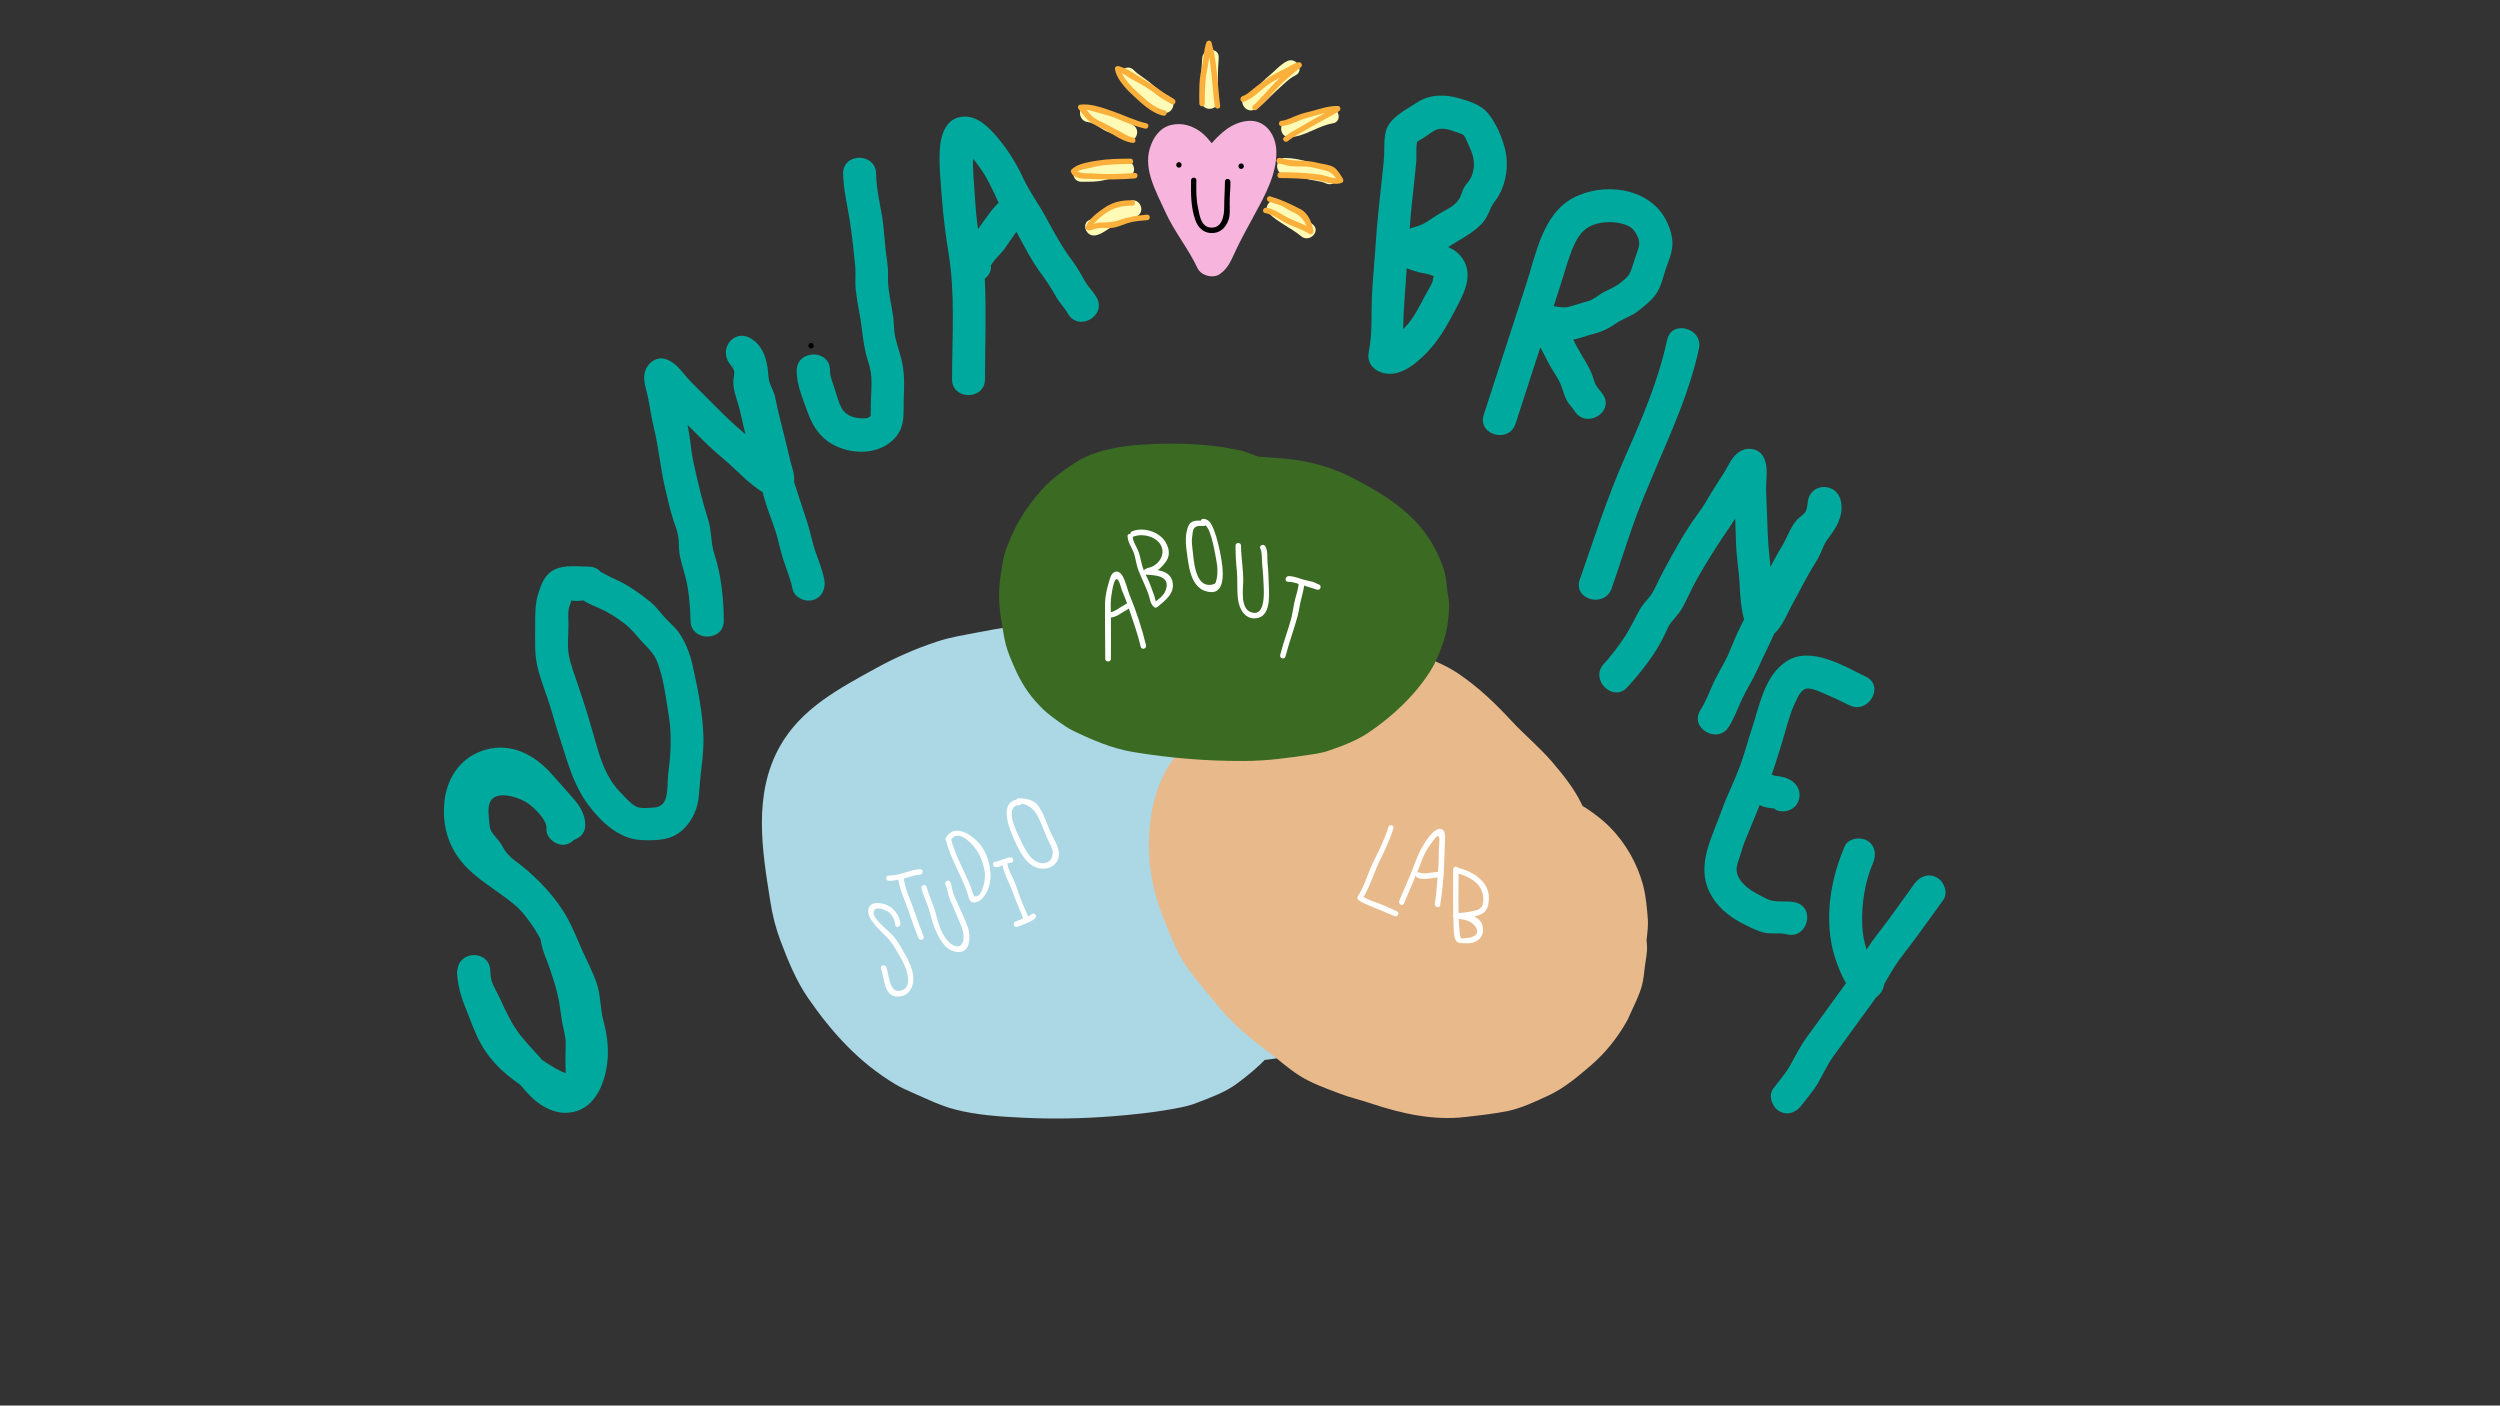 <?xml version="1.0" encoding="utf-8"?>
<!-- Generator: Adobe Illustrator 21.1.0, SVG Export Plug-In . SVG Version: 6.00 Build 0)  -->
<svg version="1.1" xmlns="http://www.w3.org/2000/svg" xmlns:xlink="http://www.w3.org/1999/xlink" x="0px" y="0px"
	 viewBox="0 0 1366 768" style="enable-background:new 0 0 1366 768;" xml:space="preserve">
<rect x="0" y="0" width="1366" height="768" fill="#333333" stroke="none"/>
<style type="text/css">
	.st0{display:none;}
	.st1{display:inline;fill:none;stroke:#FCF875;stroke-miterlimit:10;}
	.st2{fill:#00A99D;}
	.st3{fill:#F7B5DD;}
	.st4{fill:#FFFBB6;}
	.st5{fill:#ACD7E5;}
	.st6{fill:#E8BA8B;}
	.st7{fill:#3B6B22;}
	.st8{fill:#FFFFFF;}
	.st9{fill:#FBB03B;}
</style>
<g id="Layer_1" class="st0">
	<path class="st1" d="M287.5,598.5c0-262.5,177.1-475,396-475"/>
	<path class="st1" d="M1001.5,598.5c0-262.5-142.2-475-318-475"/>
</g>
<g id="Layer_2">
	<g>
		<g>
			<path class="st2" d="M316.5,452.4c0.6-6.2-2.6-11.5-6.3-16.2c-3.7-4.8-7.1-9.2-12.2-12.5c-8.5-5.5-19.4-8.6-29.5-6.6
				c-10.8,2.2-18.1,11.1-19.2,21.8c-0.5,4.9-0.2,9.9,0.4,14.7c0.4,3.4,1.1,6.5,3,9.4c1.5,2.4,3.7,4.4,5.3,6.8
				c3.3,5.1,6.1,9.4,10.9,13.2c5.3,4.2,10,8.6,14.6,13.5c9,9.4,13.7,19.8,18.9,31.5c2.5,5.7,5.7,11.3,7.1,17.4
				c1.6,6.6,1.8,13.4,3.5,20.1c1.4,5.4,1.5,12.2-0.1,17.6c-0.6,2.1-1.5,4.2-2.8,6c-0.7,1,0,0.8-1.3,0.7c-4.6-0.3-7.3-4.4-10-7.7
				c-4.6-5.5-9.7-10.5-14.2-16.1c-4.7-6-7.9-12.6-11-19.5c-2.2-5-6.2-10.5-5.9-16.1c-6,0-12,0-18,0c0.2,7.2,2,13.8,4.7,20.4
				c2.7,6.6,5,13.6,8.5,19.8c6,10.6,14.6,17.8,24.6,24.3c8,5.2,18.5,12,28.5,9.5c13.2-3.3,10.3-16.2,10.5-26.4
				c0.1-6.6,0.3-12.5-1.2-19c-1.7-7.6-2.1-15.3-4-22.9c-1.7-7.1-4.5-13.9-7-20.7c-1.1-2.9-1.2-5.8-2.1-8.7c-1.2-3.6-3.5-6.6-5.5-9.8
				c-7-10.8-16-18-26.4-25.4c-9.2-6.5-19-13.6-19.7-25.7c-0.3-5.5-0.1-11.1,3.6-15.5c2.8-3.3,8.4-4.8,12.6-3.7
				c7,2,11.8,8.8,16.1,14.2c1.8,2.2,3.8,4,5.7,6.1c0.7,0.7,1.5,1.5,2.1,2.2c0.4,0.5,1.1,3,1.1,1.5c3-3,6-6,9-9
				c-0.5,0.1-1,0.1-1.5,0.2c-4.8,0.6-9,3.7-9,9c0,4.4,4.1,9.6,9,9c0.5-0.1,1-0.1,1.5-0.2c4.8-0.6,9.1-3.6,9-9
				c-0.1-6.2-3.5-11-7.5-15.4c-4-4.5-7.9-9.1-12-13.5c-9.8-10.5-23.1-16.5-37.3-11.3c-12.1,4.4-19,15.4-20.2,28
				c-1.3,13.9,2.8,26.3,12.7,36.1c8.5,8.4,19.3,13.9,28.1,22c4.2,3.9,7.2,8.5,10.3,13.3c1.7,2.7,1.5,4.2,2.2,7.3
				c1,4,2.9,7.9,4.2,11.8c2.2,6.4,4.2,12.6,5.3,19.2c0.6,3.5,1,7.1,1.6,10.6c0.6,3.7,1.9,7.3,1.9,11c0,5.4-0.3,10.6,0,16
				c0.1,1.1-0.1,2.5,0.1,3.5c0.3,1.8-0.8,0.7,1.3-1.2c0.6-0.3,1.2-0.7,1.8-1c-1,0.3-1.1,0.3-0.2,0.1c-0.3-0.3-1.4-0.2-2.6-0.6
				c-4.4-1.4-8.4-4.2-12.3-6.7c-4.5-2.9-8.8-5.7-12.4-9.7c-4.8-5.2-7.5-11.2-10.2-17.7c-2.9-7.1-6.5-14.1-6.7-21.9
				c-0.3-11.6-17.4-11.5-18,0c-0.3,6.1,2,11.7,4.5,17.1c2.7,5.9,5.3,11.9,8.3,17.6c6.1,11.7,15.9,20.9,24.4,30.8
				c6.9,8.1,17.2,14.7,28.3,11c11.8-4,16.2-18.8,16.7-29.9c0.3-6.7-0.7-12.9-2.4-19.4c-1.8-6.7-1.4-13.6-3.6-20.2
				c-2.1-6.3-5.3-12.3-8-18.3c-2.5-5.7-4.8-11.4-7.7-16.9c-6.1-11.3-16.1-22-26.2-29.9c-2.2-1.7-4.6-3.3-6.5-5.4
				c-1.7-1.8-2.8-4-4.1-6.1c-1.5-2.3-3.7-4.3-5.1-6.6c-1-1.8-1-3.3-1.2-5.5c-0.3-3.7-1.2-9,1.4-12c2.1-2.4,5.8-2.5,9-2
				c4.4,0.7,8.9,2.5,12.4,5.4c3.1,2.5,8.9,8.4,8.5,12.4c-0.5,4.8,4.5,9,9,9C312.8,461.4,316.1,457.2,316.5,452.4L316.5,452.4z"/>
		</g>
	</g>
	<g>
		<g>
			<path class="st2" d="M321.6,309.6c-6,0-13.2-1.1-18.8,1.7c-4.9,2.5-6.8,7.2-8.4,12.1c-2.1,6.2-2,12.3-2,18.7
				c0.1,7.5-0.5,14.5,1.2,21.9c1.4,6.2,3.8,12.2,5.8,18.2c2.3,6.9,4.1,13.9,6.4,20.8c4.2,12.9,7.3,25.5,15.5,36.6
				c7.1,9.5,16.7,18.7,29,19.4c5,0.3,11.1,0.2,15.9-1.4c6.1-2.2,10.4-7.2,13.1-12.9c3-6.4,2.6-12.2,3.3-19
				c0.8-7.3,1.8-14.2,1.8-21.6c-0.2-13.7-3.1-27.8-6.1-41.1c-1.4-6.2-3.9-12.5-7.6-17.7c-2.4-3.2-5.5-5.6-8.1-8.6
				c-2.4-2.8-4.4-5.5-7.3-7.9c-5.9-4.7-12.1-9.2-19-12.2c-6.2-2.7-12.6-7.7-19.6-6.9c-4.8,0.5-9,3.8-9,9c0,4.5,4.1,9.5,9,9
				c3.6-0.4-0.3-0.7,1.3,0c0.8,0.4,1.6,0.9,2.4,1.4c2.4,1.3,4.9,2.3,7.4,3.4c4.5,2,8.6,4.6,12.5,7.5c4.3,3.1,6.9,6.6,10.3,10.4
				c3.3,3.6,6.3,6,8.3,10.7c3.7,9.1,4.9,20.1,6.5,29.8c1.8,10.8,1.1,21.3-0.3,32.1c-0.8,6.1,1.1,17.7-7.5,18.2
				c-3.1,0.2-7.4,0.8-10-0.5c-3.3-1.7-6.8-5.9-9.3-8.5c-6.8-7.1-10.2-17.2-12.8-26.5c-2.9-10.4-6.1-21-9.6-31.2
				c-1.9-5.5-4-11-5.1-16.6c-1-5.5-0.1-11.5-0.2-17.1c0-2.5-0.3-5.2,0.1-7.8c0.3-1.9,1.9-5.2,1.9-6.4c0,0.5,1.2-1.9-0.5,0.2
				c-1.3,1.6-1.5,0.5-0.3,1.1c1.9,1,7.9,0,10,0C333.1,327.6,333.2,309.6,321.6,309.6L321.6,309.6z"/>
		</g>
	</g>
	<g>
		<g>
			<path class="st2" d="M395.5,339.1c-0.1-11.9-1.4-24.8-5.1-36.1c-2-5.9-1.5-12.1-3.2-18.1c-1.6-5.5-3.3-10.8-4.6-16.4
				c-1.4-5.8-2.8-11.5-4-17.3c-1.1-5.6-1.4-11.3-2.5-16.9c-1-5.5-2.7-10.8-3.6-16.3c-0.4-2.5-0.6-5.1-1.3-7.6
				c-0.2-0.8-0.7-4.2-1-3.2c-3.7,2.1-7.4,4.2-11.1,6.3c-2.9-1-0.7,0,0.3,1.3c1,1.2,1.9,2.6,2.9,3.8c2,2.3,4.4,4.4,6.5,6.6
				c5.9,5.9,11.7,11.9,17.7,17.7c5.3,5.1,11.1,9.5,16.4,14.7c5.3,5.1,10.9,10.1,17.5,13.4c6.5,3.3,12.8-0.9,13.5-7.8
				c0.4-3.7-0.9-7.2-1.9-10.7c-1.1-4.1-1.9-8.3-3-12.5c-1.9-7.6-3.9-15.1-5.4-22.7c-0.6-3.1-2.3-5.8-3.2-8.6c-0.7-2.3-0.6-5.4-1-7.9
				c-1-6.5-3.5-12.7-9.5-16.1c-8.3-4.6-16.1,4.4-12.3,12.3c0.8,1.8,2.8,3.4,3.4,5.3c0.6,1.6-0.2,3.9-0.3,5.7
				c-0.2,5.7,2.2,10.5,3.5,16c1.4,5.8,2.5,11.4,4.2,17.1c1.7,5.6,2.3,11.3,4.6,16.7c2.1,5.1,3.4,10.1,4.9,15.4
				c1.6,5.7,3.9,11,5.7,16.6c1.7,5.3,2.7,10.7,4.4,16c1.7,5.3,3.9,10.3,5,15.8c0.9,4.8,6.7,7.5,11.1,6.3c5-1.4,7.2-6.3,6.3-11.1
				c-1-5.5-3.2-10.5-5-15.8c-1.8-5.5-2.8-11.3-4.7-16.8c-3.8-11.1-7-22.4-11.3-33.3c-2-5.2-2.5-10.9-4.3-16.3
				c-1.8-5.6-2.5-11.4-4.1-17c-0.7-2.6-2.1-5.1-2.4-7.8c-0.4-2.6,0.5-5.3,0.3-8c-0.3-5.8-3.6-9-5.9-13.9c-4.1,4.1-8.2,8.2-12.3,12.3
				c-0.2-0.1-0.2-2.3,0.4,0.6c0.1,0.5,0.4,1.7,0.5,2.4c0.3,1.7,0.4,3.4,0.6,5.1c0.7,6,3.4,11.3,4.5,17.2c1.2,6.5,3.3,12.9,4.9,19.4
				c0.9,3.6,1.7,7.1,2.5,10.7c0.6,2.5,1.9,5.2,1.6,7.7c4.5-2.6,9-5.2,13.5-7.8c-6.8-3.5-11.8-8.9-17.3-14.1
				c-5.6-5.2-11.6-9.9-17-15.4c-5.7-5.7-11.4-11.4-17.1-17.1c-4.6-4.6-7.6-10.5-14.1-12.7c-4.8-1.6-9.6,1.9-11.1,6.3
				c-1.6,4.8,0.3,9.2,1.3,13.9c1.2,5.6,1.9,11.4,3.3,17c2.8,11.4,3.7,23.1,6.5,34.6c1.3,5.6,2.6,11.2,4.4,16.7
				c0.9,2.7,2.1,5.6,2.5,8.5c0.5,3.1,0.2,6.3,0.7,9.5c1.1,6.1,3.4,11.8,4.4,18c1,6.1,1.5,12.3,1.6,18.6
				C377.6,350.7,395.6,350.7,395.5,339.1L395.5,339.1z"/>
		</g>
	</g>
	<g>
		<g>
			<path class="st2" d="M435.3,202.4c-0.1,7.4,3.2,15,5.6,21.8c2.4,6.8,5.5,12.7,11.5,17c11.2,7.9,29.3,8.2,37.9-3.5
				c4.2-5.7,3.3-12.6,3.5-19.3c0.3-8,0.6-16-1.7-23.7c-1-3.5-2.1-6.9-2.9-10.4c-0.9-3.8-0.7-7.7-1.2-11.6
				c-1.1-7.5-3.1-14.6-2.8-22.3c0.2-4.8-0.8-9.3-1.3-14c-0.5-4.6-0.8-9.2-1.3-13.7c-1.1-9.3-3.8-18.4-3.9-27.8
				c-0.2-11.6-18.2-11.6-18,0c0.1,8.7,2.3,17,3.6,25.6c1.3,8.2,2.2,16.8,3,25.1c0.4,4.6-0.3,9.2,0.4,13.8c0.5,4,1.1,7.9,1.9,11.8
				c1.6,8.1,1.8,16.2,4.1,24.2c1.1,3.6,2.2,6.9,2.4,10.6c0.2,4.1,0,8.2-0.2,12.2c-0.1,2-0.1,3.9-0.1,5.9c0-0.3-0.3,3.8,0.2,2.5
				c-0.6,1.5-2.1,2-4,2c-4.8,0-9.6-1.1-12.1-5.6c-1.9-3.4-2.8-7.5-4-11.1c-1-3.1-2.5-6.4-2.4-9.7
				C453.5,190.8,435.5,190.8,435.3,202.4L435.3,202.4z"/>
		</g>
	</g>
	<g>
		<g>
			<path class="st2" d="M538.2,207.2c0-18,0.8-36.3-0.1-54.3c-0.5-8.8-2.1-17.4-3.5-26.1c-1.3-8.2-1.7-16.5-2.3-24.7
				c-0.3-4-0.6-8-0.7-11.9c-0.1-3.3,0.7-7.3,0.2-10.5c-0.1-0.8,1.9,1.2,0.4-1.4c0.6,1-7.1,1.4-6.2,3.3c0.2,0.4,1.5,1.1,2,1.4
				c2.5,2.1,4.7,4.9,6.6,7.5c4.6,6.1,7.7,13,10.9,19.9c1.6,3.3,3.6,5.9,5.8,8.8c2,2.6,3.1,5.7,4.7,8.6c4.2,7.8,8.1,15.4,13.4,22.4
				c2.8,3.8,5.2,7.6,7.5,11.7c1.9,3.5,4.8,6.2,6.7,9.6c5.9,10,21.4,0.9,15.5-9.1c-1.8-3.2-4.5-5.6-6.3-8.8c-2.3-4.1-4.5-8-7.3-11.7
				c-5.5-7.3-9.6-15.1-14-23.1c-3.9-7.3-8.8-13.7-12.3-21.2c-3.8-8.2-8.3-15.5-14.1-22.4c-4.5-5.3-10.6-11.7-18.2-11.5
				c-9.9,0.2-12.9,9.8-13.4,18c-0.5,9,0.5,18,1.2,26.9c0.7,10,2,19.8,3.6,29.7c3.7,22.6,1.9,46.2,1.9,69
				C520.2,218.7,538.2,218.8,538.2,207.2L538.2,207.2z"/>
		</g>
	</g>
	<g>
		<g>
			<path class="st2" d="M541.5,145c0,0.2-1.4,2,0.3-0.6c0.3-0.4,0.6-0.9,0.9-1.3c1.3-1.8,3-3.4,4.5-5.1c3.7-4.3,6.2-9.4,10.1-13.5
				c8-8.4-4.7-21.1-12.7-12.7c-4.8,5-8,11-12.5,16.1c-4.3,4.8-8.8,10.2-8.6,17.1C523.9,156.6,541.9,156.6,541.5,145L541.5,145z"/>
		</g>
	</g>
	<g>
		<g>
			<path class="st2" d="M757.4,71.3c-1.3,4.3-0.9,8.6-1.1,13.1c-0.2,5-0.9,10-1.4,14.9c-1.1,10.7-2.4,21.3-3.1,32
				c-0.6,10.3-1.7,20.5-2.2,30.8c-0.4,9.8,0.3,20.5-1.7,30.1c-1.1,5.1,1.5,9.2,6.3,11.1c9.4,3.6,18.4-3.6,24.6-9.8
				c7.1-7.1,11.6-15.1,16.2-23.9c4.2-8,9.8-17.6,5.1-26.7c-5.3-10.4-17.5-8.9-26.4-13.9c1.1,4.1,2.2,8.2,3.2,12.3
				c-0.9,1.5-0.2,0.4,1.5-0.1c1.1-0.3,2.3-0.5,3.4-0.9c3.2-1.1,5.9-2.8,8.6-4.7c6.3-4.3,13.5-7.5,18.9-13c2.5-2.6,3.9-5.5,5.2-8.8
				c1.1-2.7,3.1-4.5,4.5-7.1c4-7.1,5.3-16.1,3.6-24.1c-1.5-6.9-5.1-15.4-9.7-20.9c-4-4.6-10.3-6.5-16-8.1c-7.7-2.2-16-2-22.8,2.5
				c-5.5,3.6-12.7,7.1-15.9,13.1c-5.5,10.2,10.1,19.3,15.5,9.1c0.7-1.3,2.4-1.9,3.7-2.7c2-1.2,3.8-2.7,5.8-3.9
				c4.6-2.9,9.5-0.5,14.3,1.1c0.2,0.1,2.3,1,1.5,0.5c0.3,0.2,1,0.9,0.6,0.4c1.5,1.8,2.4,4.7,3.4,6.8c2.5,5.3,3.3,10.5,1,16
				c-0.9,2.1-2.3,3.4-3.6,5.3c-1.5,2.2-1.9,5-3.3,7.2c-2.3,3.7-7.4,5.8-11,8c-4,2.4-7.5,5.5-12,6.7c-5.4,1.5-9.8,3.5-12.9,8.5
				c-2.5,4.1-1,10,3.2,12.3c3.3,1.9,6.9,3.2,10.6,4.2c2.6,0.7,7.2,1,9.4,3c-1.7-1.5-1,0.7-1.9,2.7c-1.1,2.6-2.7,5-4,7.4
				c-3.1,6-6,11.9-10.7,16.9c-2,2.1-3.9,4.3-6.2,6c-0.7,0.5-1.7,0.9-2.4,1.5c0.1-0.1,2.3,0.8-0.4-0.2c2.1,3.7,4.2,7.4,6.3,11.1
				c2.1-9.9,1.3-20,2.1-30c0.8-10.6,1.4-21.2,2.2-31.9c0.8-10.4,1.6-20.6,2.8-31c0.6-5.1,1.1-10.3,1.6-15.4
				c0.4-4.1-0.4-8.7,0.8-12.6C778.1,65,760.8,60.2,757.4,71.3L757.4,71.3z"/>
		</g>
	</g>
	<g>
		<g>
			<path class="st2" d="M828.1,231.5c5.6-17.3,11.2-34.5,16.8-51.8c2.7-8.4,5.5-16.9,8.2-25.3c2.1-6.6,3.9-13.5,6.7-19.9
				c2.2-5,5.2-9.5,10.4-11.5c6-2.3,14.2-2.3,20,0.7c2,1.1,3.2,2.8,4.2,4.8c1.6,3.1,1.6,4.9,0.5,8.2c-1.1,3.3-2.3,6.6-3.3,9.9
				c-1.2,3.8-2.4,4.8-5.4,7.3c-3.1,2.6-5.9,3.7-9.5,5.5c-3.3,1.7-5.6,4.2-9.1,5.2c-3.6,0.9-7.1,2.2-10.7,3.1
				c-3.7,0.9-7.5-0.9-11.4-0.5c-3.7,0.4-7.9,2.5-8.7,6.6c-1,5.3,0.5,9.4,3.4,13.7c2.6,3.9,4.4,8.3,6.7,12.3
				c2.1,3.7,4.8,7.3,6.3,11.3c1,2.7,1.6,5.4,3,7.9c1.2,2,2.9,3.7,4.2,5.7c6.2,9.7,21.8,0.7,15.5-9.1c-1.2-1.8-2.9-3.4-3.9-5.2
				c-0.9-1.6-1.2-3.3-1.8-4.9c-1.3-3.7-3.3-7-5.3-10.3c-2-3.4-4-6.9-5.7-10.5c-0.9-1.8-1.6-3.5-2.7-5.2c-0.5-0.7-1.1-1.5-1.6-2.2
				c-0.9-1.9-1.2-1.5-0.8,1.3c-2.9,2.2-5.8,4.4-8.7,6.6c4.3-0.5,8.5,1.3,12.9,0.6c4.5-0.7,8.9-2.5,13.2-3.6c4.4-1.1,7.8-3,11.5-5.5
				c4-2.7,8.6-3.9,12.4-7c3.5-2.8,7.2-5.6,9.7-9.4c2.6-4,3.6-8.7,5-13.1c1.5-4.5,3.6-8.8,3.7-13.7c0.1-4.9-1.6-9.7-3.9-14
				c-9.5-17.3-34.5-20.1-50.8-11.1c-16.2,9-19.9,30.6-25.1,46.6c-7.8,23.9-15.5,47.8-23.3,71.7C807.2,237.7,824.6,242.5,828.1,231.5
				L828.1,231.5z"/>
		</g>
	</g>
	<g>
		<g>
			<path class="st2" d="M910.9,185.8c-4.8,22.3-13.9,43.4-23.1,64.2c-9.6,21.8-16.8,44.2-24.6,66.7c-3.8,11,13.6,15.7,17.4,4.8
				c3.9-11.1,7.4-22.4,11.3-33.5c3.8-11,8.4-21.6,12.9-32.3c9.1-21.3,18.6-42.4,23.5-65.2C930.7,179.3,913.3,174.4,910.9,185.8
				L910.9,185.8z"/>
		</g>
	</g>
	<g>
		<g>
			<path class="st2" d="M889.2,375.5c7.8-8.6,15.7-18.6,20.6-29.2c1-2.1,1.8-4.3,3.3-6.2c1.8-2.3,3.8-4.3,5.4-6.8
				c3.2-5.2,5.4-11.1,8.5-16.5c5.8-10.3,12-20,18.7-29.7c3.3-4.8,5.8-10.1,8.9-15c1.4-2.2,3.1-4.4,4.5-6.7c0.5-0.9,0.9-1.8,1.4-2.7
				c0.2-0.4,0.4-0.8,0.6-1.1c1-1.4,0.9-1.4-0.3,0.1c-4.1-1.1-8.2-2.2-12.3-3.2c-0.4-2.1-0.6-2.2-0.5-0.4c0,0.7-0.1,1.3-0.1,2
				c-0.1,1.2-0.3,2.5-0.4,3.7c-0.2,3.2,0.1,6.5,0.3,9.8c0.3,8,0.5,16,0.8,24c0.3,7.7,1.7,15.2,2,22.9c0.4,7.4,1,14.9,3.6,21.9
				c2.4,6.7,9.6,8.4,15,4c4.8-4,7.5-11.6,10.5-16.9c4-7.1,7.5-14.6,11.9-21.4c2.1-3.3,3.4-6.3,4.9-9.9c1-2.4,2.6-4.2,4.1-6.3
				c4.1-5.6,7.1-12.3,4.9-19.4c-2.6-8.4-14.9-8.7-17.4,0c-0.6,2.1-0.4,5.2-1.5,7c-1.1,1.8-3.5,3.1-4.9,4.7c-3.6,4.2-5.1,9.4-7.9,14
				c-3.1,5-5.6,10.1-8.4,15.3c-2.6,4.9-5.6,9.2-7.6,14.3c-2,5.1-4.2,9.5-6.7,14.4c-2.7,5.2-4.7,10.7-7.1,16.1
				c-2.3,5-5.4,9.7-7.7,14.7c-2.3,5.1-4.2,10.2-7.2,15c-6.2,9.8,9.4,18.9,15.5,9.1c3-4.7,4.8-9.9,7.2-15c2.4-5.3,5.7-10.2,8.1-15.5
				c4.9-10.8,10.4-21.3,14.7-32.3c1.8-4.7,5-8.6,7.1-13.1c2.6-5.3,5.6-10.1,8.5-15.2c1.3-2.4,2.3-5,3.5-7.4c1.1-2.2,2.7-3.5,4.5-5.2
				c1.9-1.9,3.6-3.9,4.8-6.3c1.5-3.1,1.5-6.4,2.4-9.7c-5.8,0-11.6,0-17.4,0c0.6,2-4.4,7.1-5.8,9c-1.9,2.7-2.5,5.6-3.8,8.5
				c-1.1,2.5-3,4.7-4.4,7c-3.4,5.8-6.4,11.9-9.7,17.7c-1.7,2.9-3.4,5.8-5,8.7c-1,1.8-1.6,4-3.2,5.3c5,1.3,10,2.6,15,4
				c-2.4-6.6-2.7-13.3-3.1-20.3c-0.5-8.5-1.8-16.9-2.1-25.5c-0.3-8-0.6-16-0.9-24c-0.2-6.3,1.6-12.4-1.5-18.2
				c-2.3-4.4-8.2-5.5-12.3-3.2c-4.6,2.5-6.2,7-8.7,11.1c-3.3,5.3-6.7,10.3-9.8,15.7c-2.8,5-6.5,9.4-9.6,14.2
				c-3.4,5.2-6.5,10.6-9.5,16c-2.9,5.2-5.7,10.3-8.2,15.6c-1.3,2.6-2.4,5.2-4.3,7.4c-1.8,2.2-3.8,4.3-5.2,6.8
				c-2.7,4.8-4.9,9.7-7.9,14.4c-3.6,5.4-7.4,10.5-11.8,15.3C868.6,371.3,881.3,384.1,889.2,375.5L889.2,375.5z"/>
		</g>
	</g>
	<g>
		<g>
			<path class="st2" d="M1019.6,369.8c-12.1-5.9-30.3-17-43.4-8.5c-12,7.8-14.7,23.8-18.8,36.3c-2.5,7.5-4.4,15.2-7.3,22.6
				c-2.9,7.7-6.7,15-9.4,22.7c-5.1,14.4-14,29.5-6.6,44.6c3.6,7.3,10,12.9,17.1,16.6c4,2.1,8.1,4.3,12.4,5.4c4.2,1.1,8.6-0.1,12.7,1
				c11.2,2.9,16-14.5,4.8-17.4c-4-1-7.9-0.2-11.8-0.8c-3.4-0.5-6.7-2.6-9.7-4.2c-4.5-2.4-10.1-6.7-10.7-12.3
				c-0.3-3.3,1.7-7.1,2.5-10.2c1-3.9,2.5-7.3,4.1-11c3.4-8.2,6.6-16.4,10-24.6c3.2-7.7,5.5-15.6,8-23.6c2.2-7.1,3.9-14.9,7-21.7
				c1.6-3.3,3.5-8.4,7.1-8.5c3.4-0.1,8.1,2.4,11.2,3.7c4,1.6,7.9,3.6,11.8,5.5C1020.8,390.4,1030,374.9,1019.6,369.8L1019.6,369.8z"
				/>
		</g>
	</g>
	<g>
		<g>
			<path class="st2" d="M956.9,437.7c2.7,1.3,5.4,2.9,8.4,3.5c1.5,0.3,3,0.5,4.5,0.6c1.7,0.2-1.4-0.3-0.2,0c1,0.2-1.8-1.1,0.2,0.3
				c3.9,2.6,10.1,0.9,12.3-3.2c2.4-4.5,1-9.6-3.2-12.3c-2.9-1.9-5.8-2.4-9.1-2.7c-1.2-0.1-0.1-0.2,0.3,0c-0.5-0.2-1.1-0.3-1.7-0.5
				c1.2,0.4,0.2,0.1-0.5-0.2c-0.7-0.3-1.3-0.7-1.9-1c-4.2-2.1-9.9-1.3-12.3,3.2C951.5,429.5,952.4,435.4,956.9,437.7L956.9,437.7z"
				/>
		</g>
	</g>
	<g>
		<g>
			<path class="st2" d="M1007.9,462.5c-6.1,14.2-9.4,30-8.2,45.4c0.6,7.8,2.4,14.8,5.4,22c2.6,6.1,5.2,11.5,11.1,15
				c10,6,19-9.6,9.1-15.5c-2.5-1.5-3.8-6.2-4.8-8.9c-1.9-5.2-2.9-10.6-3-16.1c-0.3-11,1.5-22.6,5.9-32.8c1.9-4.5,1.3-9.6-3.2-12.3
				C1016.4,457.1,1009.8,458,1007.9,462.5L1007.9,462.5z"/>
		</g>
	</g>
	<g>
		<g>
			<path class="st2" d="M1046.1,482.8c-6.9,9.4-13.5,19.1-20.7,28.2c-6.8,8.6-11.2,18.5-17.6,27.4c-6.9,9.5-13.8,19-20.7,28.5
				c-3.4,4.7-5.8,9.5-8.6,14.6c-2.6,4.8-6.3,8.9-9.6,13.3c-2.9,3.9-0.6,10.1,3.2,12.3c4.6,2.7,9.4,0.7,12.3-3.2
				c3.1-4.1,6.6-8,9.2-12.5c2.8-5,5-10,8.4-14.6c7.1-9.7,14.2-19.5,21.3-29.3c6-8.3,10-17.6,16.4-25.7c7.6-9.7,14.7-19.9,22-29.9
				c2.9-3.9,0.7-10-3.2-12.3C1053.9,476.9,1049,478.8,1046.1,482.8L1046.1,482.8z"/>
		</g>
	</g>
	<g>
		<g>
			<path class="st3" d="M670.6,98.3c0-0.5,0-1.1,0.1-1.6c-0.4,1.5-0.8,3-1.2,4.5c2.5-5.9,5.4-12,10.8-15.9c0.2-0.1,2.6-1.4,2.5-1.3
				c-2.8,0.2-4.1-0.7-3.8-2.7c0,1,0,2,0,3c-0.1,3.5-1,6.8-2.5,10c-3.4,7.5-7.5,14.8-11.3,22.1c-2.1,3.9-4.2,7.9-6.1,11.9
				c-0.9,1.9-1.8,3.6-2.8,5.4c-0.3,0.5-2.9,5.8-1.8,3.4c1.1-1.1,2.2-2.2,3.2-3.2c-0.2,0.1-0.4,0.3-0.5,0.4c4.1,1.1,8.2,2.2,12.3,3.2
				c-6.9-14.6-17.5-27-22.7-42.5c-0.8-2.4-2.2-5.6-1.8-8.2c0.3-0.8,0.6-1.6,0.9-2.4c-3.4,1.4-3.7,1.9-1,1.6c0-0.1,1,1.4,1.2,1.6
				c4.1,4.7,6.7,10.9,11,15.2c-0.8-1.3-1.5-2.6-2.3-4c0.6,1.8,1.6,3.4,2.3,5.2c2,4.6,8.5,5.2,12.3,3.2c3.4-1.8,6.4-5.3,9-8
				c1.6-1.7,3.2-3.4,4.7-5.1c0.8-0.9,1.6-1.8,2.3-2.8c1.7-1.9,2-2.3,0.9-1.4c-4.1-4.1-8.2-8.2-12.3-12.3c-1.1,2.6-4.3,6.9-6,10
				c-2.8,5-5.7,9.8-8.3,14.8c-2.5,4.9-4.6,10-6.9,15c-1.8,3.9-4,7.9-2.3,12.3c1.7,4.2,5.1,7.2,9.9,6.4c4-0.6,8.3-4.3,7.8-8.8
				c-0.8-7.7-4-15.1-6.9-22.2c-3.1-7.5-6.4-14.9-9.7-22.2c-3.4,4.4-6.8,8.8-10.2,13.2c1.5,0.3,3.7,3.2,4.8,4.5
				c2,2.3,3.7,4.9,5.5,7.4c4.2,6.1,10.3,11.7,17.6,5.6c9.4-7.8,17.9-20.2,17.7-32.7c-0.4,1.5-0.8,3-1.2,4.5c0.1-0.2,0.2-0.3,0.3-0.5
				c6-9.9-9.5-19-15.5-9.1c-1.4,2.2-1.4,4.5-1.5,7c-0.1,2.8-0.8,3-2.5,5.9c-2.7,4.7-5.8,8.6-10,12c2.9-0.8,5.8-1.5,8.8-2.3
				c-0.2,0-0.5-0.1-0.7-0.1c1.3,0.8,2.6,1.5,4,2.3c1.4,1.3-1.1-1.6-1.3-1.8c-0.6-0.8-1.2-1.6-1.7-2.5c-1.9-2.7-3.8-5.4-6-7.9
				c-3.4-3.9-8.1-8.9-13.3-9.8c-8.1-1.4-13.5,5.8-10.2,13.2c2.7,6,5.4,11.9,7.9,17.9c1.2,2.8,2.3,5.7,3.3,8.5c0.9,2.6,2.7,6.1,3,8.9
				c5.9-0.8,11.8-1.6,17.7-2.4c-0.1-0.3-0.2-0.6-0.4-0.9c0,1.6,0,3.2,0,4.8c0.3-2.1,2.6-6.6,4-9.6c1.9-4,3.8-8,5.9-11.8
				c2.1-3.9,4.4-7.6,6.6-11.5c1.7-3,4.2-6.1,5.5-9.2c1.6-3.7,1.7-7.8-1.4-10.9c-2.7-2.7-7.7-3.7-10.9-1.4c-3.7,2.6-6.3,6.4-9.3,9.7
				c-2,2.2-6.2,6.9-7.6,7.7c4.1,1.1,8.2,2.2,12.3,3.2c-0.7-1.6-1.3-2.7-2.8-5.1c-1.1-1.8-2.2-3.6-3.4-5.3c-2.9-4.1-5.8-8.3-9.6-11.6
				c-4.9-4-10.9-6-17.2-4.5c-6.3,1.6-9.9,7.1-11.6,13c-3.4,11.6,3.7,23.8,8.3,34c4.9,11,12.7,20.3,17.8,31.2
				c1.9,4.1,8.6,5.9,12.3,3.2c4.6-3.3,6-7.4,8.4-12.4c3-6.4,6.4-12.6,9.8-18.8c6-11.1,12.9-23,12.6-36c-0.2-6-2.8-12.2-8.4-15.1
				c-5.7-3-13.1-0.7-18.1,2.7c-8.4,5.9-17.5,17.6-17.9,28.1C652.2,109.9,670.2,109.9,670.6,98.3L670.6,98.3z"/>
		</g>
	</g>
	<g>
		<g>
			<path class="st4" d="M665.4,55.1c0-7.9-0.1-15.7,0.5-23.5c0.5-5.8-8.5-5.7-9,0c-0.7,7.8-0.5,15.6-0.5,23.5
				C656.4,60.9,665.4,60.9,665.4,55.1L665.4,55.1z"/>
		</g>
	</g>
	<g>
		<g>
			<path class="st4" d="M685.6,59.8c4.4-2.2,8.1-6.9,11.8-10.2c3-2.6,6.8-6.7,10.4-8.4c5.2-2.5,0.6-10.3-4.5-7.8
				c-3.7,1.8-6.9,5.6-10.1,8.2c-3.9,3.1-7.5,8.1-12,10.4C675.8,54.6,680.4,62.4,685.6,59.8L685.6,59.8z"/>
		</g>
	</g>
	<g>
		<g>
			<path class="st4" d="M704.3,74.9c8.3,0.1,15.7-6.2,23.9-7.5c5.7-0.9,3.3-9.6-2.4-8.7c-3.8,0.6-7.5,2.3-11,3.7
				c-3.2,1.3-7,3.6-10.5,3.5C698.6,65.8,698.6,74.8,704.3,74.9L704.3,74.9z"/>
		</g>
	</g>
	<g>
		<g>
			<path class="st4" d="M613.1,44.6c3.1,3.3,7.3,5.3,10.6,8.4c3.3,3.1,7.1,5.4,10.9,7.9c4.8,3.2,9.4-4.6,4.5-7.8
				c-3.6-2.4-6.9-4.6-10.1-7.4c-3-2.7-6.8-4.6-9.5-7.4C615.4,34.1,609.1,40.4,613.1,44.6L613.1,44.6z"/>
		</g>
	</g>
	<g>
		<g>
			<path class="st4" d="M594.4,66.7c3.5,0.4,7.2,3.7,10.3,5.1c3.3,1.5,7.1,2.3,10.1,4.4c4.8,3.3,9.3-4.5,4.5-7.8
				c-3.8-2.6-8.6-3.5-12.5-5.7c-3.9-2.1-7.9-4.6-12.4-5C588.6,57.1,588.7,66.1,594.4,66.7L594.4,66.7z"/>
		</g>
	</g>
	<g>
		<g>
			<path class="st4" d="M590.8,99.3c4.2,0,8.4,0.2,12.6-0.9c4.3-1.1,8.6-1.2,13-2c5.7-1.1,3.3-9.8-2.4-8.7
				c-3.8,0.8-7.8,0.6-11.6,1.6c-3.9,1-7.6,0.9-11.6,0.9C585.1,90.3,585,99.3,590.8,99.3L590.8,99.3z"/>
		</g>
	</g>
	<g>
		<g>
			<path class="st4" d="M702.2,95.4c4.1,0,7.8,0.9,11.6,2.2c3.4,1.2,7.5,1.1,10.7,2.6c5.2,2.4,9.8-5.3,4.5-7.8
				c-4.1-1.9-8.6-2.1-12.9-3.5c-4.6-1.6-9.1-2.5-14-2.6C696.4,86.4,696.4,95.4,702.2,95.4L702.2,95.4z"/>
		</g>
	</g>
	<g>
		<g>
			<path class="st4" d="M693.5,116.8c5.2,4.9,12,7.8,17.5,12.3c4.4,3.7,10.8-2.7,6.4-6.4c-5.4-4.5-12.4-7.5-17.5-12.3
				C695.7,106.5,689.3,112.8,693.5,116.8L693.5,116.8z"/>
		</g>
	</g>
	<g>
		<g>
			<path class="st4" d="M598.6,128.6c4.5-0.8,7.8-4.9,12.2-6.2c4-1.1,7.2-2.1,10.7-4.4c4.9-3.1,0.4-10.9-4.5-7.8
				c-3.3,2.1-6.3,2.6-9.9,3.9c-1.7,0.6-3.4,1.4-5,2.3c-1.8,1-3.9,3.2-5.9,3.5C590.5,121,592.9,129.6,598.6,128.6L598.6,128.6z"/>
		</g>
	</g>
	<g>
		<g>
			<path class="st5" d="M555.5,456.8c0.1-0.5,0.1-1,0.2-1.4c-0.7,5.3-1.4,10.6-2.1,16c0.2-0.9,0.4-1.7,0.8-2.5c-2,4.8-4,9.6-6,14.3
				c0.6-1.2,1.2-2.1,2-3.2c-3.1,4-6.3,8.1-9.4,12.1c4.7-5.7,9.9-11,13.7-17.4c1.3-2.2,2.3-4.5,3.7-6.6c-3.1,4-6.3,8.1-9.4,12.1
				c1.3-1.5,2.8-2.6,4.3-3.9c-4,3.1-8.1,6.3-12.1,9.4c2.2-1.7,4.5-3,7-4.1c-4.8,2-9.6,4-14.3,6c5.2-2.1,10.6-3.5,16.1-4.4
				c5.7-0.9,11.2-2.4,16.8-3.2c-5.3,0.7-10.6,1.4-16,2.1c11.3-1.5,21.9-2.5,32.7-5.8c6.4-2,12.9-3.6,19.6-4.5
				c-5.3,0.7-10.6,1.4-16,2.1c3.7-0.4,7.3-0.5,11-0.1c-5.3-0.7-10.6-1.4-16-2.1c4.7,0.8,9.2,2.3,13.6,4.1c-4.8-2-9.6-4-14.3-6
				c9.2,4,17.9,9.1,25.9,15.2c-4-3.1-8.1-6.3-12.1-9.4c8.2,6.5,15.8,14.1,22.4,22.2c-3.1-4-6.3-8.1-9.4-12.1
				c4.3,5.7,7.2,12.8,10.1,19.3c-2-4.8-4-9.6-6-14.3c1.1,2.8,2,5.5,2.5,8.5c-0.7-5.3-1.4-10.6-2.1-16c0.2,2.1,0.2,4,0,6.1
				c0.7-5.3,1.4-10.6,2.1-16c-0.5,2.9-1.5,5.5-2.6,8.2c2-4.8,4-9.6,6-14.3c-3.1,7.1-7,13.8-10.8,20.6c-3.3,6-5.8,12.7-10,18.2
				c3.1-4,6.3-8.1,9.4-12.1c-1.4,1.6-2.8,3.1-4.4,4.4c4-3.1,8.1-6.3,12.1-9.4c-2,1.5-4,2.7-6.3,3.8c4.8-2,9.6-4,14.3-6
				c-6,2.5-12.5,3.5-18.9,4.3c5.3-0.7,10.6-1.4,16-2.1c-12.9,1.6-26,2.1-39,2.2c-12.7,0.1-25.4,0.1-38-1.5c5.3,0.7,10.6,1.4,16,2.1
				c-4.6-0.8-8.9-2.1-13.2-3.9c4.8,2,9.6,4,14.3,6c-6-2.6-11.5-5.6-16.8-9.5c4,3.1,8.1,6.3,12.1,9.4c-5.9-4.6-11-9.9-15.6-15.8
				c3.1,4,6.3,8.1,9.4,12.1c-4.8-6.2-8.8-12.8-11.9-20c2,4.8,4,9.6,6,14.3c-3.4-8.4-5.5-17.2-6.8-26.1c0.7,5.3,1.4,10.6,2.1,16
				c-1.4-10.3-2.9-20.8-2-31.2c-0.7,5.3-1.4,10.6-2.1,16c0.2-1.4,0.6-2.6,1.1-3.9c-2,4.8-4,9.6-6,14.3c0.7-1.3,1.3-2.4,2.2-3.5
				c-3.1,4-6.3,8.1-9.4,12.1c1.5-1.8,3.2-3.4,5.1-4.8c-4,3.1-8.1,6.3-12.1,9.4c5.3-3.8,11.4-6.7,17.1-9.9c6.1-3.3,12.1-6.8,18.5-9.5
				c-4.8,2-9.6,4-14.3,6c14.2-5.8,29.9-8.4,45.1-10.5c-5.3,0.7-10.6,1.4-16,2.1c6.6-0.8,13.1-1.2,19.7-0.4c-5.3-0.7-10.6-1.4-16-2.1
				c4.1,0.6,8,1.6,11.9,3.1c-4.8-2-9.6-4-14.3-6c7.3,3.1,13.9,7.4,21,10.9c7,3.4,13.9,7,20.4,11.4c13.2,8.9,26.9,17.3,39.7,26.8
				c-4-3.1-8.1-6.3-12.1-9.4c2.3,1.9,4.3,4,6.2,6.3c-3.1-4-6.3-8.1-9.4-12.1c2.4,3.2,4.2,6.6,5.8,10.2c-2-4.8-4-9.6-6-14.3
				c2.6,6.3,4.2,12.8,5.8,19.4c1.2,5,3,9.9,3.8,15c-0.7-5.3-1.4-10.6-2.1-16c0.2,1.8,0.3,3.6,0.2,5.4c0.7-5.3,1.4-10.6,2.1-16
				c-0.2,1-0.4,1.9-0.7,2.9c2-4.8,4-9.6,6-14.3c-0.4,1-0.8,1.7-1.4,2.6c3.1-4,6.3-8.1,9.4-12.1c-0.4,0.6-0.9,1.1-1.5,1.5
				c4-3.1,8.1-6.3,12.1-9.4c-1,0.7-1.9,1.3-3.1,1.8c4.8-2,9.6-4,14.3-6c-2,0.8-4,1.3-6.2,1.6c5.3-0.7,10.6-1.4,16-2.1
				c-1.7,0.2-3.3,0.2-5-0.1c5.3,0.7,10.6,1.4,16,2.1c-0.8-0.1-1.6-0.3-2.3-0.6c4.8,2,9.6,4,14.3,6c-0.8-0.3-1.5-0.7-2.1-1.1
				c4,3.1,8.1,6.3,12.1,9.4c-1.1-0.8-1.8-1.6-2.7-2.7c3.1,4,6.3,8.1,9.4,12.1c-4.7-7.9-9.9-15.8-16.8-22
				c-11.5-10.4-22.2-16.2-36.7-21.5c-11.8-4.3-24.8-4.9-37.2-3.3c-5.4,0.7-9.8,1.1-14.7,2.9c-2.9,1-5.6,2-8.6,2.5
				c5.3-0.7,10.6-1.4,16-2.1c-1.1,0.1-2.2,0.2-3.3,0c-15-0.6-32,7.1-42.4,17.6c-10.4,10.4-18.2,27.5-17.6,42.4
				c0.7,15.5,5.8,31.6,17.6,42.4c12,11,26,16.9,42.4,17.6c6.3,0.3,13.1-1,19.2-2.2c1.9-0.4,3.7-0.8,5.5-1.4c3.3-1.1,6.4-2.5,9.8-3
				c-5.3,0.7-10.6,1.4-16,2.1c1.6-0.1,3.1-0.1,4.7,0.1c-5.3-0.7-10.6-1.4-16-2.1c3.2,0.4,6.3,1.2,9.3,2.4c-4.8-2-9.6-4-14.3-6
				c3,1.3,5.9,3,8.5,4.9c-4-3.1-8.1-6.3-12.1-9.4c1.7,1.4,3.2,2.9,4.6,4.7c-3.1-4-6.3-8.1-9.4-12.1c4.4,6.1,8.1,12.4,13.1,18.2
				c6.6,7.6,15,12.4,24.1,16.2c9.2,3.9,18.3,6,28.6,6c5.9,0,12.7-1.2,18.5-2.4c1.7-0.3,3.3-0.8,4.9-1.3c11.7-4,21.7-9.2,30.6-17.9
				c8.2-8,14.8-19.2,18-30.2c4.1-14.6,3.1-28.4,0-43c-3.4-15.8-8.5-31.1-15.1-45.9c-9.5-21.3-28-34.6-46.7-47.3
				c-5.9-4-12.3-7.4-18.1-11.5c-6.2-4.3-12.1-8.7-18.8-12.4c-6.3-3.5-12.8-6.4-19-9.9c-10.1-5.7-20.9-11.2-32.1-14.1
				c-24.9-6.4-49.1-2.7-73.8,2.1c-7.2,1.4-14.5,2.5-21.5,4.9c-11.3,3.7-22.5,8.6-32.9,14.3c-20.3,11.2-41.2,22-53,43.1
				c-14.6,26.3-9.6,56.4-5.1,84.6c1.1,7.2,2.9,14.4,5.5,21.3c4.1,10.8,8.5,21.8,15.1,31.4c13,18.8,27.7,35.1,47.5,47
				c3,1.8,6.2,3.3,9.5,4.7c7.6,3.3,15.2,7.1,23.3,9.2c11.8,3.1,24.7,3.9,36.9,4.5c16.4,0.8,33.1,0.5,49.5-0.8
				c12.5-1,25.1-2.4,37.4-4.9c2.9-0.6,5.8-1.4,8.5-2.5c7.3-2.8,14.9-5.5,21.3-10.1c12.9-9.4,24-20.1,31.1-34.7
				c3.3-6.7,7-13.1,10.5-19.7c1.7-3.1,3.3-6.3,4.8-9.6c3.3-7.4,7.4-15.2,9-23.4c2.7-14.1,2.5-23.8,0-38c-1-5.6-3.4-10.4-5.6-15.6
				c-3.3-7.8-6.6-16.8-11.3-24c-6.3-9.6-14.1-18.4-22.2-26.6c-8.2-8.3-17.5-15.5-27-22.2c-6-4.3-12.5-8.1-19.2-11.2
				c-7.4-3.4-14.9-6.8-22.6-9.4c-8.2-2.8-17-3.7-25.5-4.4c-8.7-0.7-17.5,1.1-26,2.3c-3.9,0.6-7.8,1.3-11.7,2.3
				c-7.2,1.8-14,4.5-21.3,5.5c5.3-0.7,10.6-1.4,16-2.1c-7.6,1-15.2,1.6-22.7,3.1c-2.9,0.6-5.8,1.5-8.8,2c-6.3,1-12.3,1.9-18.4,4.1
				c-15.8,5.8-25.1,11.2-37.8,22c-0.9,0.7-1.7,1.5-2.4,2.3c-3.4,3.6-7.8,9.1-10.3,13.4c-1.1,1.9-1.9,4-3.2,5.8
				c3.1-4,6.3-8.1,9.4-12.1c-4.7,6-10.1,11.3-14.1,17.9c-7.5,12.4-8.8,22.3-10.4,36.4c-0.3,8.3,1.4,16,5.2,23.1
				c2.4,7.4,6.6,13.9,12.4,19.3c10.4,10.4,27.5,18.2,42.4,17.6c15.5-0.7,31.6-5.8,42.4-17.6c3.1-4,6.3-8.1,9.4-12.1
				C552.8,477.7,555.5,467.6,555.5,456.8L555.5,456.8z"/>
		</g>
	</g>
	<g>
		<g>
			<path class="st6" d="M779.9,516.6c0.1,1.2,0.1,2.3,0,3.5c0.7-5.3,1.4-10.6,2.1-16c-0.3,1.6-0.7,3.2-1.3,4.7c2-4.8,4-9.6,6-14.3
				c-1.3,2.9-2.9,5.5-4.8,8c3.1-4,6.3-8.1,9.4-12.1c-2.7,3.3-5.7,6.2-9,8.8c4-3.1,8.1-6.3,12.1-9.4c-3,2.3-6.2,4.3-9.7,5.8
				c4.8-2,9.6-4,14.3-6c-3.9,1.4-7.9,2.3-12,2.9c5.3-0.7,10.6-1.4,16-2.1c-6.4,0.8-12.8,1.2-19.3,0.5c5.3,0.7,10.6,1.4,16,2.1
				c-6.9-1-13.2-3.7-19.7-5.8c-5.7-1.9-11.6-3.2-17.2-5.4c4.8,2,9.6,4,14.3,6c-2.8-1.2-5.4-2.5-7.9-4.3c4,3.1,8.1,6.3,12.1,9.4
				c-8.9-7.1-18.1-13.9-27.1-20.9c4,3.1,8.1,6.3,12.1,9.4c-9.1-7.3-15.9-16.6-23.5-25.3c3.1,4,6.3,8.1,9.4,12.1
				c-3.2-4.2-5.4-9.2-7.5-14.1c2,4.8,4,9.6,6,14.3c-2.1-5.2-3.9-10.5-4.9-16c0.7,5.3,1.4,10.6,2.1,16c-0.5-4.1-0.7-8.4-0.5-12.5
				c-0.7,5.3-1.4,10.6-2.1,16c0.1-1.1,0.3-2.1,0.7-3.1c-2,4.8-4,9.6-6,14.3c2.4-5.4,6.4-10.7,9.9-15.4c-3.1,4-6.3,8.1-9.4,12.1
				c2.6-3.3,5.5-6.2,8.8-8.8c-4,3.1-8.1,6.3-12.1,9.4c5.6-4,11.8-7.2,18.1-10c-4.8,2-9.6,4-14.3,6c5.1-2.1,10.4-3.7,15.9-4.5
				c-5.3,0.7-10.6,1.4-16,2.1c3.2-0.4,6.4-0.4,9.6-0.1c-5.3-0.7-10.6-1.4-16-2.1c3.2,0.5,6.2,1.4,9.3,2.6c-4.8-2-9.6-4-14.3-6
				c3.2,1.5,6.1,3.2,8.9,5.3c-4-3.1-8.1-6.3-12.1-9.4c6.5,5.3,11.7,11.8,17.5,17.9c6.7,7,14.6,13.3,20.6,20.9
				c-3.1-4-6.3-8.1-9.4-12.1c2.7,3.7,4.7,7.7,6.7,11.9c3.8,8.2,8.2,15.1,14.5,21.9c4.3,4.6,9.8,8.4,14.9,12c1.4,1,2.8,1.9,4.3,2.7
				c3.4,1.9,6.9,3.5,10.1,5.8c-4-3.1-8.1-6.3-12.1-9.4c0.6,0.5,1.2,1,1.7,1.5c-3.1-4-6.3-8.1-9.4-12.1c0.7,1,1.2,1.8,1.7,2.9
				c-2-4.8-4-9.6-6-14.3c0.4,1.2,0.7,2.4,1,3.6c-0.7-5.3-1.4-10.6-2.1-16c0.3,2.2,0.3,4.2,0.1,6.4c0.7-5.3,1.4-10.6,2.1-16
				c-0.2,1.2-0.5,2.2-0.8,3.3c2-4.8,4-9.6,6-14.3c-0.5,1.1-1,1.9-1.8,2.9c3.1-4,6.3-8.1,9.4-12.1c-0.5,0.6-1.1,1.1-1.7,1.6
				c4-3.1,8.1-6.3,12.1-9.4c-1.3,0.9-2.7,1.7-4.2,2.3c4.8-2,9.6-4,14.3-6c-5.1,1.9-10.5,2.5-15.5,4.4c-7.8,1.9-14.6,5.4-20.4,10.7
				c-6.5,4.2-11.7,9.8-15.5,16.8c-7.5,12.9-10.7,31.8-6,46.2c4.7,14.5,13.7,28.5,27.6,35.9c13.5,7.1,31.4,11.8,46.2,6
				c3.1-1.2,6.3-1.8,9.5-2.6c7.5-1.8,14.8-4.9,21.5-8.4c10.7-5.6,20.9-15.4,27-25.9c7-12.1,8.9-21.8,10.1-35.6
				c0.1-1.7,0.2-3.4,0.1-5.1c-0.4-5.7-1.1-13-2.5-18.5c-3.2-12.2-9.7-23.6-18.6-32.5c-5.2-5.1-12-10-18.7-13.6
				c-3-1.6-6.1-3.1-8.8-5.1c4,3.1,8.1,6.3,12.1,9.4c-1.3-1.1-2.5-2.2-3.5-3.6c3.1,4,6.3,8.1,9.4,12.1c-2.4-3.6-3.8-7.8-5.7-11.7
				c-4.1-8.4-10.1-15.9-16.2-23c-6.8-7.9-15.1-14.7-22.2-22.4c-9-9.7-17.7-18-28.8-25.6c-7.4-5-16.1-8.4-24.6-11.1
				c-4.3-1.3-9-1.7-13.5-2.3c-5.1-0.7-10.1-1.6-15.2-1.2c-20.1,1.4-36.6,6.6-54.6,15.7c-3.7,1.9-7.4,3.9-10.9,6.3
				c-7.5,5-15.4,10.9-21.3,17.9c-5.8,6.9-10.9,14.2-15.9,21.7c-1.1,1.7-2.4,3.3-3.4,5.1c-4.9,9-7.5,17.5-8.8,27.5
				c-2.4,17.7-0.2,35.8,6.4,52.4c3.7,9.2,7.4,19.5,13.1,27.8c5.5,7.9,12.2,15.5,18.4,23c10.6,12.7,23.8,21.9,36.9,31.8
				c-4-3.1-8.1-6.3-12.1-9.4c6.2,4.8,12,10.2,18.6,14.4c6.2,4,14.8,7.1,21.1,9.5c5.9,2.3,12,3.7,18,5.7c16.8,5.6,34.1,9.5,51.8,7.4
				c7.6-0.9,15.3-1.7,22.8-3.2c7.6-1.6,14.7-5,21.7-8.2c8.9-4,16.7-10.6,24-16.9c7.7-6.6,14.4-15,19.3-23.7c0.7-1.1,1.2-2.3,1.7-3.5
				c2.3-5.1,5.2-10.7,6.7-16.1c1-3.6,1.2-7.2,1.7-10.9c0.5-3.9,1.4-7.6,1.1-11.5c-1.1-16-5.9-30.8-17.6-42.4
				c-10.4-10.4-27.5-18.2-42.4-17.6c-15.5,0.7-31.6,5.8-42.4,17.6C787.2,485.4,778.9,500.8,779.9,516.6L779.9,516.6z"/>
		</g>
	</g>
	<g>
		<g>
			<path class="st7" d="M732.5,315.1c1.6-18.5-8.5-34-20.3-46.8c3.1,4,6.3,8.1,9.4,12.1c-3.6-6.1-7.4-12.2-12.7-17.2
				c-8.2-7.8-16.8-12-27.3-15.9c-1.5-0.5-2.9-1-4.4-1.3c-10.1-2.1-20.9-3.3-31.4-3.5c-10.2-0.2-20.5,0-30.6,1.3
				c-10.2,1.4-20,3.8-28.8,9.7c-6.3,4.2-12.7,9-17.7,14.7c-9.1,10.5-14.2,19-19,32c-0.6,1.7-1.1,3.3-1.4,5.1
				c-1.2,6.3-2.4,13.2-2.4,19.6c-0.1,7.8,1.5,15.8,2.8,23.4c1,5.5,2.6,9.5,4.9,14.8c3.8,9,8.1,16.2,15.3,23.4
				c3.7,3.8,9.4,7.8,13.8,10.7c1.2,0.8,2.4,1.5,3.7,2.1c10.3,5,21.3,9.7,32.7,11.6c19.9,3.3,40.2,5,60.4,4.9
				c12.6,0,24.9-1.7,37.4-3.6c2.9-0.4,5.9-1,8.7-1.9c7.4-2.5,15.4-5.5,22-9.9c13.1-8.8,25.3-20.2,33.8-33.5c3.2-5,5.7-11.3,7.5-16.9
				c1.8-5.7,2.8-12.7,2.9-18.6c0.1-3.3-0.5-5.3-1.1-9.3c-0.1-1-0.6-6.6-1.3-9.3c-3.1-10.6-9.2-21.2-16.9-28.9
				c-8.5-8.5-18.3-14.6-28.7-20.3c-15.9-8.8-30-12.5-48.1-13.5c-8.5-0.5-17.1-1.8-25.6-0.9c-18.3,2-32.6,5-49.2,13.4
				c-7,3.6-13.4,9.1-19.1,14.3c-5.9,5.4-11.3,12.2-15.3,19.1c-9.2,16.1-10.7,35-6.6,52.9c2,8.5,6.2,16.9,10.4,24.6
				c7.1,13,21.7,23.7,35.9,27.6c14.4,4,33.5,2.2,46.2-6c12.8-8.3,24.1-20.6,27.6-35.9c3.6-16,1.9-31.6-6-46.2
				c-1.1-2-2.2-4.1-3.1-6.2c2,4.8,4,9.6,6,14.3c-0.6-1.6-1-3.1-1.4-4.8c0.7,5.3,1.4,10.6,2.1,16c-0.2-1.1-0.2-2.2-0.1-3.3
				c-0.7,5.3-1.4,10.6-2.1,16c0.1-0.9,0.3-1.7,0.7-2.5c-2,4.8-4,9.6-6,14.3c0.4-0.9,0.9-1.7,1.6-2.4c-3.1,4-6.3,8.1-9.4,12.1
				c2-2.3,4.2-4.4,6.5-6.4c-4,3.1-8.1,6.3-12.1,9.4c2.3-1.8,4.8-3.1,7.5-4.2c-4.8,2-9.6,4-14.3,6c5-1.9,10.1-3.1,15.4-3.9
				c-5.3,0.7-10.6,1.4-16,2.1c9.9-1.3,20.7,0.1,30.6,1.2c-5.3-0.7-10.6-1.4-16-2.1c2.9,0.4,5.6,1.1,8.3,2.2c-4.8-2-9.6-4-14.3-6
				c6.2,2.9,12.7,6.2,18.1,10.4c-4-3.1-8.1-6.3-12.1-9.4c1.3,1.1,2.5,2.1,3.7,3.3c-3.1-4-6.3-8.1-9.4-12.1c0.7,0.7,1.2,1.5,1.5,2.4
				c-2-4.8-4-9.6-6-14.3c0.1,0.4,0.2,0.9,0.3,1.3c-0.7-5.3-1.4-10.6-2.1-16c0,0.4,0,0.9,0,1.3c0.7-5.3,1.4-10.6,2.1-16
				c-0.1,0.9-0.4,1.8-0.7,2.7c2-4.8,4-9.6,6-14.3c-0.7,1.4-1.5,2.6-2.4,3.8c3.1-4,6.3-8.1,9.4-12.1c-3.1,3.5-6.5,6.8-10.1,9.8
				c4-3.1,8.1-6.3,12.1-9.4c-2.2,1.7-4.4,3-6.9,4.1c4.8-2,9.6-4,14.3-6c-3.7,1.5-7.6,2.2-11.5,2.8c5.3-0.7,10.6-1.4,16-2.1
				c-20.1,2.7-41.4,1.6-61.5-0.9c5.3,0.7,10.6,1.4,16,2.1c-6.9-1-13.5-2.5-20-5.2c4.8,2,9.6,4,14.3,6c-2.3-1-4.4-2.1-6.4-3.6
				c4,3.1,8.1,6.3,12.1,9.4c-0.8-0.7-1.5-1.4-2.1-2.2c3.1,4,6.3,8.1,9.4,12.1c-0.6-0.9-1.1-1.7-1.5-2.6c2,4.8,4,9.6,6,14.3
				c-1.1-2.9-1.6-6-2.1-9.1c0.7,5.3,1.4,10.6,2.1,16c-0.4-3-0.6-5.9-0.3-8.9c-0.7,5.3-1.4,10.6-2.1,16c0.3-2,0.8-3.9,1.5-5.8
				c-2,4.8-4,9.6-6,14.3c0.7-1.5,1.5-2.8,2.4-4.2c-3.1,4-6.3,8.1-9.4,12.1c1.9-2.3,3.8-4.4,6.1-6.3c-4,3.1-8.1,6.3-12.1,9.4
				c1.2-0.9,2.4-1.6,3.8-2.3c-4.8,2-9.6,4-14.3,6c1.1-0.4,2.2-0.7,3.3-0.8c-5.3,0.7-10.6,1.4-16,2.1c11.5-0.9,23.9-0.8,35.4,0.7
				c-5.3-0.7-10.6-1.4-16-2.1c2.4,0.4,4.8,0.8,7.1,1.8c-4.8-2-9.6-4-14.3-6c0.3,0.1,0.5,0.3,0.8,0.4c-4-3.1-8.1-6.3-12.1-9.4
				c0.3,0.3,0.7,0.6,1,0.9c-3.1-4-6.3-8.1-9.4-12.1c0.9,1.3,1.5,2.8,2.2,4.2c3.9,7.3,7.3,9.7,11.8,14.6c-3.1-4-6.3-8.1-9.4-12.1
				c0.1,0.3,0.3,0.6,0.4,0.9c-2.7-10.1-5.5-20.2-8.2-30.3c0,0.3-0.1,0.7-0.1,1c-1.2,14.5,7.6,32.4,17.6,42.4
				c10.4,10.4,27.5,18.2,42.4,17.6c15.5-0.7,31.6-5.8,42.4-17.6c3.1-4,6.3-8.1,9.4-12.1C729.8,336,732.5,325.9,732.5,315.1
				L732.5,315.1z"/>
		</g>
	</g>
	<g>
		<g>
			<path class="st5" d="M546.8,566.8c15.4,0,31.5-6.7,42.4-17.6c10.4-10.4,18.2-27.5,17.6-42.4c-0.7-15.5-5.8-31.6-17.6-42.4
				c-11.7-10.8-26.2-17.6-42.4-17.6c-15.4,0-31.5,6.7-42.4,17.6c-10.4,10.4-18.2,27.5-17.6,42.4c0.7,15.5,5.8,31.6,17.6,42.4
				C516.1,560,530.6,566.8,546.8,566.8L546.8,566.8z"/>
		</g>
	</g>
</g>
<g id="Layer_3">
	<g>
		<g>
			<path class="st8" d="M607,360c0-7.6,0.1-15.2,0-22.8c0-3.1-0.2-6.3,0-9.5c0.1-1.6,1.2-9.7,2.6-11c1.7-1.5,2.8,4.3,3.4,5.8
				c1.4,3.4,2.8,6.7,3.9,10.2c2.2,6.8,4.8,13.7,6.4,20.7c0.5,1.9,3.3,1.1,2.9-0.8c-2.2-9.2-5.4-18.8-9-27.5
				c-1.3-3.3-2.2-7.9-4.1-10.8c-1-1.5-2.4-2.5-4.2-1.7c-1.7,0.8-2.4,3.2-2.8,4.8c-1.2,4-2.2,7.9-2.3,12.1
				c-0.1,10.2,0.1,20.4,0.1,30.5C604,361.9,607,361.9,607,360L607,360z"/>
		</g>
	</g>
	<g>
		<g>
			<path class="st8" d="M605.8,337.5c2.4,0,4.3-0.8,6.3-2.1c2.1-1.4,4.5-2.5,6.4-4.1c1.5-1.2-0.7-3.4-2.1-2.1
				c-1.6,1.3-3.5,2.1-5.2,3.3c-1.8,1.1-3.2,2.1-5.4,2.1C603.9,334.5,603.9,337.5,605.8,337.5L605.8,337.5z"/>
		</g>
	</g>
	<g>
		<g>
			<path class="st8" d="M657.5,284.5c-3.6-0.1-6.9-0.5-8.4,3.4c-1.3,3.6-1.4,8.1-0.9,11.7c1.2,8.3,1.7,23.1,13.3,23.9
				c8.8,0.6,6.6-13.7,5.7-18.8c-0.9-5-2-10.2-3.9-15.1c-1.2-2.9-2.4-6-5.8-6.1c-1.9-0.1-1.9,2.9,0,3c3.8,0.2,6,14,6.6,16.9
				c0.4,2.5,1,4.9,1.1,7.5c0,1.9,0,3.5-0.4,5.3c-0.6,2.4-0.4,2.9-3,3.3c-8.9,1.4-9.5-13.4-10.2-19.3c-0.3-2.8-0.6-4.8-0.1-7.7
				c0.1-0.9,0.2-2.1,0.5-3c1.1-2.5,3.1-2.1,5.6-2.1C659.5,287.6,659.5,284.6,657.5,284.5L657.5,284.5z"/>
		</g>
	</g>
	<g>
		<g>
			<path class="st8" d="M675.1,298.1c0,4.6,0.2,9.1,0.7,13.7c0.5,5.1,0,10.2,0.6,15.3c0.6,5.4,3.7,11.6,10.2,10.7
				c7.6-1.1,6.9-11.9,6.7-17.4c-0.2-4.3-0.2-8.4-0.7-12.6c-0.3-2.8,0.3-7-1.3-9.4c-1.1-1.6-3.7-0.1-2.6,1.5c0.9,1.3,0.8,6.2,0.9,7.9
				c0.2,2.4,0.5,4.7,0.6,7.2c0.1,4.6,2.3,21.1-5.5,19.8c-7.2-1.1-5.5-12.1-5.4-17.2c0.1-6.5-1.2-12.9-1.2-19.4
				C678.1,296.2,675.1,296.2,675.1,298.1L675.1,298.1z"/>
		</g>
	</g>
	<g>
		<g>
			<path class="st8" d="M709.6,318.9c-0.3,3.6-1.7,7-2.4,10.5c-0.6,2.6-0.9,5.3-1.5,7.9c-1.8,6.9-4.5,13.6-6.2,20.6
				c-0.5,1.9,2.4,2.7,2.9,0.8c1.9-7.6,4.7-14.9,6.7-22.4c0.7-2.8,1-5.5,1.7-8.3c0.8-3,1.6-6.1,1.9-9.1
				C712.8,316.9,709.8,316.9,709.6,318.9L709.6,318.9z"/>
		</g>
	</g>
	<g>
		<g>
			<path class="st8" d="M703.9,317.9c2.7-0.1,5.8,1.3,8.4,2c2.5,0.7,4.9,1.6,7.4,2.3c1.9,0.5,2.7-2.4,0.8-2.9
				c-1.2-0.4-2.1-1.1-3.3-1.4c-1.7-0.4-3.3-0.8-5-1.2c-2.6-0.7-5.4-2-8.2-1.9C702,315,701.9,318,703.9,317.9L703.9,317.9z"/>
		</g>
	</g>
	<g>
		<g>
			<path class="st8" d="M492,504.6c-0.9-6.3-5.5-10.6-11.8-11.2c-5.9-0.5-7.3,4.4-4.3,9c2.2,3.4,5.2,6.4,8.2,9.2
				c3.8,3.7,6,8.3,8.6,12.8c2.5,4.3,7.1,16.1-1.4,17c-3.8,0.4-4.9-4.1-5.6-6.9c-0.5-2-0.7-4.1-1.4-6c-0.7-1.8-3.6-1-2.9,0.8
				c1.8,4.7,1.5,14.7,8.4,15.2c6.6,0.5,9.8-5.3,9.2-11c-0.5-4.7-2.3-8.1-4.6-12.2c-2.1-3.8-4.1-7.6-7.1-10.7
				c-2.3-2.5-10.8-8.8-9.9-12.5c0.7-3.2,5.9-1.1,7.4-0.2c2.7,1.6,4,4.5,4.4,7.5C489.3,507.3,492.2,506.5,492,504.6L492,504.6z"/>
		</g>
	</g>
	<g>
		<g>
			<path class="st8" d="M490.8,479.8c0.6,6.2,3.6,12,5.6,17.8c1.7,5.1,3.4,9.9,5.4,14.9c0.7,1.8,3.6,1,2.9-0.8
				c-1.8-4.4-3.4-8.8-4.9-13.4c-2-6-5.3-12.2-6-18.5C493.6,477.9,490.6,477.9,490.8,479.8L490.8,479.8z"/>
		</g>
	</g>
	<g>
		<g>
			<path class="st8" d="M485.7,481.3c2.7,0,5.1-0.6,7.7-1.2c2.9-0.7,6.2-2,9.3-2.2c1.9-0.1,1.9-3.1,0-3c-5.8,0.4-11.1,3.6-17,3.5
				C483.7,478.2,483.7,481.2,485.7,481.3L485.7,481.3z"/>
		</g>
	</g>
	<g>
		<g>
			<path class="st8" d="M503.5,485.4c0.9,3.7,2.7,7.2,3.9,10.9c1.2,3.8,1.9,7.6,3.5,11.3c2.4,5.6,5.9,12.6,13,12.6
				c6.3,0,6.5-8.4,5.1-13c-1.3-4.1-3.4-8.1-5.1-12.1c-1-2.5-2.4-4.9-3.2-7.5c-0.6-2-0.6-3.8-1.5-5.7c-0.8-1.7-3.4-0.2-2.6,1.5
				c1.2,2.5,1.4,5.8,2.6,8.4c1.3,3,2.7,6.1,3.9,9.2c1.4,3.4,3.2,6.6,3.4,10.3c0.3,5.1-2.7,7.8-7.3,4.1c-4.2-3.4-6.5-10.5-7.7-15.5
				c-1.3-5.3-3.8-10.1-5.2-15.3C505.9,482.7,503.1,483.5,503.5,485.4L503.5,485.4z"/>
		</g>
	</g>
	<g>
		<g>
			<path class="st8" d="M517,459.5c2.4,9.6,7.9,18.2,11.3,27.5c1,2.6,0.8,6.5,4.4,6.1c3.6-0.4,6-4.4,7.2-7.3
				c3.2-7.7,0.3-19.5-5.3-25.5c-4.5-4.8-13.4-10.3-17.8-2.5c-0.9,1.7,1.6,3.2,2.6,1.5c4.6-8.2,14.6,4.5,16.3,9
				c1.2,3,2.4,6.4,2.5,9.7c0.1,2.7-1.4,12.3-5.4,11.8c-1.2-0.2-2.1-4.7-2.8-6.3c-1.2-2.7-2.4-5.5-3.7-8.2
				c-2.5-5.3-5.1-10.9-6.6-16.6C519.4,456.9,516.5,457.7,517,459.5L517,459.5z"/>
		</g>
	</g>
	<g>
		<g>
			<path class="st8" d="M547.7,472c0.7,5.5,4.3,11.3,6.1,16.6c1.7,4.9,4.1,9.7,5.7,14.6c0.3-0.6,0.7-1.2,1-1.8
				c-2.2,0.3-3.5,1.6-5.6,2.1c0.3,1,0.5,1.9,0.8,2.9c3.3-1.2,6.9-2.3,9.7-4.4c1.5-1.2,0-3.8-1.5-2.6c-2.6,2-6,3-9,4.1
				c-1.8,0.7-1.1,3.3,0.8,2.9c2-0.4,3.6-1.8,5.6-2.1c0.8-0.1,1.3-1.1,1-1.8c-1.6-4.7-3.9-9.1-5.5-13.8c-0.9-2.6-1.7-5.2-2.8-7.7
				c-1.1-2.6-3.2-6-3.5-8.9C550.5,470.1,547.5,470.1,547.7,472L547.7,472z"/>
		</g>
	</g>
	<g>
		<g>
			<path class="st8" d="M544.1,473.8c2.8,0.1,5.3-2.3,8.1-2.3c1.9,0,1.9-3,0-3c-1.5,0-2.5,0.5-3.9,1c-0.7,0.3-1.5,0.4-2.2,0.7
				c-0.7,0.3-1.3,0.6-2,0.6C542.1,470.7,542.1,473.7,544.1,473.8L544.1,473.8z"/>
		</g>
	</g>
	<g>
		<g>
			<path class="st8" d="M557.1,436.7c-10.5,0.4-6.9,12.8-4.2,19.1c3.2,7.6,8.1,19.7,18.1,18.8c3.4-0.3,6.7-2.6,7.4-6
				c1.2-5.1-2.9-10.2-4.7-14.6c-1.9-4.7-3.6-9.8-6.5-13.9c-2.2-3.1-7.1-4-10.7-3.9c-1.9,0.1-1.9,3.1,0,3c8-0.4,10.8,6.9,13.4,13.2
				c0.9,2.1,1.7,4.3,2.7,6.5c0.9,2,2.2,3.8,2.5,6c0.6,4.5-2.4,7.5-6.8,6.6c-6.1-1.3-9.4-10-11.9-15.1c-2-4-7.3-16.3,0.7-16.5
				C559,439.6,559,436.6,557.1,436.7L557.1,436.7z"/>
		</g>
	</g>
	<g>
		<g>
			<path class="st8" d="M758.6,451.9c-1.9,6.4-5.1,12.8-8.1,18.8c-3.1,6.2-4.8,13.3-8.6,19.1c-0.3,0.5-0.3,1.4,0.2,1.8
				c1.9,1.6,4.7,2.6,7,3.6c4.2,1.8,8.5,3.5,12.7,5.3c1.8,0.8,3.3-1.8,1.5-2.6c-3.3-1.4-6.5-3-10-4.3c-2.8-1-6.8-2.2-9.2-4.2
				c0.1,0.6,0.2,1.2,0.2,1.8c4.2-6.3,6.2-14,9.5-20.7c2.8-5.7,5.7-11.8,7.6-17.9C762,450.9,759.1,450.1,758.6,451.9L758.6,451.9z"/>
		</g>
	</g>
	<g>
		<g>
			<path class="st8" d="M794,475c0,9.8-0.2,19.7,0.2,29.5c0.1,2.6-0.1,7.5,1.5,9.6c1.2,1.6,4,1.2,5.7,1.3c5.6,0.2,10-3.4,8.7-9.4
				c-1.4-6.2-9.6-6.6-14.8-7.1c0,1,0,2,0,3c4.4-0.1,9.6-0.5,13.6-2.2c3.7-1.6,4.4-4.6,4.6-8.4c0.6-9.4-8.8-15.3-16.9-17.1
				c-1.9-0.4-2.7,2.5-0.8,2.9c6.4,1.4,14.1,5.6,14.6,12.8c0.1,1.4,0.1,3.4-0.4,4.7c-1,2.4-3,2.7-5.2,3.2c-3.1,0.7-6.4,1.1-9.5,1.1
				c-2,0-1.9,2.8,0,3c2,0.2,4.1,0.4,6,1c4.7,1.4,9.1,7.4,2.4,9.3c-0.6,0.2-5.4,0.6-5.2,0.7c-1-0.6-1.2-6.8-1.3-7.5
				c-0.6-10.1-0.2-20.2-0.2-30.3C797,473.1,794,473.1,794,475L794,475z"/>
		</g>
	</g>
	<g>
		<g>
			<path class="st8" d="M616.1,293.1c0.2,3.2,2.1,5.8,3.3,8.7c1.2,3.2,1.4,6.8,2.7,10c1.7,4.3,3.8,8.4,5.4,12.8
				c0.8,2.4,1,5.6,3.2,7.2c0.6,0.4,1.3,0.2,1.8-0.2c4.2-3.6,9.7-7.4,8.1-14c-1.5-6.2-9.2-6.4-14.3-6.7c0.3,0.9,0.5,1.9,0.8,2.8
				c1.5-1,3.5-1.1,5-1.9c1.9-1.1,3.5-3,4.8-4.7c2.2-2.9,2.2-6.2,0.7-9.5c-2.9-6.7-12.3-10-19-7.3c-1.8,0.7-1,3.6,0.8,2.9
				c4.8-1.9,11.8-0.2,14.6,4.2c2.9,4.6,0.2,10-4.5,12.2c-1.4,0.6-2.8,0.7-4.1,1.6c-1.2,0.9-0.8,2.7,0.8,2.8
				c4.7,0.3,13.5,0.4,10.8,8.3c-1.2,3.5-4.1,5.1-6.8,7.3c0.6-0.1,1.2-0.2,1.8-0.2c-0.7-0.5-0.9-2.8-1.2-3.6c-0.6-1.8-1.3-3.7-2-5.5
				c-1.1-3.1-2.7-5.9-3.9-8.9c-1.3-3.1-1.6-6.5-2.7-9.7c-1-2.8-3.1-5.4-3.3-8.4C618.9,291.2,615.9,291.2,616.1,293.1L616.1,293.1z"
				/>
		</g>
	</g>
	<g>
		<g>
			<path class="st8" d="M767.1,493.7c2.6-6.2,5.3-12.4,7.9-18.7c1.5-3.6,2.7-7.5,4.7-10.8c0.3-0.5,4.9-7.4,5.8-7.4
				c1.7-0.1,0.7,5.6,0.7,6.6c-0.1,3.5,0,6.9-0.3,10.4c-0.6,6.6-0.8,13.5-1.9,20c-0.3,1.9,2.6,2.7,2.9,0.8c1.4-8.4,2.1-17.5,2.3-26
				c0.1-3.7,0.4-7.4,0.4-11.1c0-1.7-0.2-3.9-2.1-4.5c-4-1.2-9.2,7.7-10.7,10.3c-2.5,4.4-4,9.5-6,14.2c-2.1,4.9-4.1,9.8-6.2,14.6
				C763.8,494,766.4,495.5,767.1,493.7L767.1,493.7z"/>
		</g>
	</g>
	<g>
		<g>
			<path class="st8" d="M774.6,479.6c2,0.8,3.8,0.8,5.9,0.5c2.4-0.4,4.9-0.5,7.3-1.2c1.8-0.5,1.1-3.4-0.8-2.9
				c-1.9,0.6-3.8,0.6-5.7,0.9c-2.1,0.3-3.8,0.6-5.9-0.2C773.6,476,772.8,478.9,774.6,479.6L774.6,479.6z"/>
		</g>
	</g>
	<g>
		<g>
			<path d="M443.2,190.4c1.9,0,1.9-3,0-3C441.2,187.4,441.2,190.4,443.2,190.4L443.2,190.4z"/>
		</g>
	</g>
	<g>
		<g>
			<path d="M644.2,91.6c1.9,0,1.9-3,0-3C642.2,88.6,642.2,91.6,644.2,91.6L644.2,91.6z"/>
		</g>
	</g>
	<g>
		<g>
			<path d="M678.2,92.3c1.9,0,1.9-3,0-3C676.2,89.3,676.2,92.3,678.2,92.3L678.2,92.3z"/>
		</g>
	</g>
	<g>
		<g>
			<path d="M650.8,98.5c-0.1,7.4-0.2,14.8,2.4,21.9c1.3,3.7,4.1,6.6,8,6.9c4.8,0.5,8.4-2.4,10-7c1.1-3,0.7-6.2,0.7-9.2
				c-0.1-4,0.5-7.9,0.4-11.9c0-1.9-3-1.9-3,0c0,4.5-0.4,9-0.4,13.5c0.1,4.8-1,12.5-7.8,11.6c-4.9-0.7-5.6-6.5-6.4-10.3
				c-1.2-5.3-1.1-10.1-1-15.5C653.8,96.6,650.8,96.6,650.8,98.5L650.8,98.5z"/>
		</g>
	</g>
	<g>
		<g>
			<path class="st9" d="M679.6,55.6c4.7-1.6,8.7-5.8,12.6-8.8c3-2.3,6.3-3.9,9.6-5.6c2-1,5.9-4,8.1-4.1c-0.4-0.9-0.7-1.7-1.1-2.6
				c-4.3,3.4-8.4,6.8-12.2,10.7c-4,4.1-7.7,8.8-11.9,12.5c-1.5,1.3,0.7,3.4,2.1,2.1c4.3-3.7,8-8.4,11.9-12.5
				c3.8-3.9,7.9-7.3,12.2-10.7c1-0.8,0.2-2.7-1.1-2.6c-2.2,0.2-4.5,1.9-6.4,2.9c-3.4,1.7-6.9,3.4-10.1,5.4c-2.4,1.6-4.6,3.3-6.9,5
				c-2.4,1.8-4.7,4.3-7.6,5.3C677,53.4,677.8,56.3,679.6,55.6L679.6,55.6z"/>
		</g>
	</g>
	<g>
		<g>
			<path class="st9" d="M658.3,56.6c0-6.8,0-12.9,1.5-19.5c0.9-4.2,0.9-8.9,2.2-13c-1,0-1.9,0-2.9,0c3.1,11,3.1,22.6,4.6,33.8
				c0.2,1.9,3.2,1.9,3,0c-1.5-11.6-1.5-23.3-4.7-34.6c-0.4-1.5-2.4-1.4-2.9,0c-1.5,4.6-1.5,9.9-2.6,14.5c-1.5,6.2-1.2,12.3-1.2,18.7
				C655.3,58.6,658.3,58.6,658.3,56.6L658.3,56.6z"/>
		</g>
	</g>
	<g>
		<g>
			<path class="st9" d="M700.3,68.9c5-0.5,9.5-3.4,14.3-4.6c5.1-1.4,11-3.5,16.4-3.4c-0.3-0.9-0.5-1.9-0.8-2.8
				c-5.4,3.6-11.5,6.3-17,9.7c-3.8,2.4-8.2,4.3-11.6,7.2c-1.5,1.2,0.7,3.4,2.1,2.1c3.5-2.9,8.4-5.1,12.2-7.5
				c5.1-3.2,10.8-5.6,15.8-8.9c1.2-0.8,0.8-2.8-0.8-2.8c-4.7-0.1-9.7,1.6-14.2,2.8c-2.5,0.6-4.9,1.2-7.3,2.1c-2.9,1-6.1,2.9-9.2,3.2
				C698.4,66.1,698.3,69.1,700.3,68.9L700.3,68.9z"/>
		</g>
	</g>
	<g>
		<g>
			<path class="st9" d="M636.4,60.3c-5.9-1.2-11.2-6.6-15.5-10.5c-2.9-2.6-8.3-8.3-8.7-12.3c-0.6,0.5-1.3,1-1.9,1.4
				c3,0.8,5.6,3,8.3,4.5c2.5,1.3,5,2.6,7.4,4.1c2.7,1.7,5.2,3.7,7.8,5.6c2,1.5,4.2,2.3,6.3,3.7c1.6,1.1,3.1-1.5,1.5-2.6
				c-2.7-1.8-5.5-3.1-8.1-5.1c-2.2-1.8-4.6-3.3-7-4.7c-4.6-2.9-10.2-6.9-15.4-8.3c-0.9-0.2-2,0.5-1.9,1.4c0.5,4.9,5.4,10.4,8.9,13.7
				c4.8,4.5,10.9,10.6,17.5,12C637.5,63.6,638.3,60.7,636.4,60.3L636.4,60.3z"/>
		</g>
	</g>
	<g>
		<g>
			<path class="st9" d="M619,75.1c-2.6-0.3-5.4-2.5-7.7-3.6c-2.3-1.2-4.6-2.3-6.9-3.6c-2.1-1.2-4.4-2-6.4-3.4
				c-2.7-1.9-4.3-4.7-6.5-7c-0.2,0.8-0.4,1.7-0.7,2.5c3.1-0.4,7,1,10,1.8c3.4,0.9,6.8,1.8,10.1,3.3c4.7,2,9.7,4,14.7,5.2
				c1.9,0.4,2.7-2.5,0.8-2.9c-6.4-1.5-12.5-4.6-18.7-6.7c-5.2-1.8-12-4.3-17.6-3.5c-1.2,0.2-1.4,1.8-0.7,2.5c2,2.1,3.5,4.7,5.8,6.5
				c2.6,2.1,6,3.3,8.9,4.9c4.4,2.5,9.8,6.5,14.9,7C620.9,78.3,620.9,75.3,619,75.1L619,75.1z"/>
		</g>
	</g>
	<g>
		<g>
			<path class="st9" d="M617.7,86.7c-6.2,0-12.3,0.1-18.4,1.1c-4.2,0.7-10.5,1.6-13.7,4.7c-0.4,0.4-0.6,1-0.4,1.5
				c1.6,4.4,8.4,3.6,12,3.8c7.7,0.4,15.2,0.3,22.9-0.3c1.9-0.1,1.9-3.1,0-3c-4.9,0.4-9.7,0.5-14.5,0.6c-3.1,0.1-6.1-0.3-9.2-0.4
				c-1.1,0-2.2,0.1-3.3,0c-0.9-0.1-1.8-0.3-2.7-0.4c-2.1-0.7-2.5-0.9-1.4-0.7c0.8-0.9,5.1-1.4,6.4-1.8c2.3-0.6,4.5-1.1,6.9-1.4
				c5.2-0.6,10.3-0.8,15.5-0.8C619.6,89.7,619.6,86.7,617.7,86.7L617.7,86.7z"/>
		</g>
	</g>
	<g>
		<g>
			<path class="st9" d="M618.8,109.4c-6,0-10.5,0.8-15.6,4.3c-3.4,2.3-8.6,6.2-9.9,10.3c-0.3,0.9,0.5,1.9,1.4,1.9
				c2,0,3.7-1.1,5.7-1.3c2.7-0.3,5.4,0.3,8.1-0.2c2.6-0.5,5.2-1.7,7.7-2.5c3.4-1.1,7-1.3,10.6-1.6c1.9-0.1,1.9-3.1,0-3
				c-5.6,0.4-10.4,1.3-15.7,3.1c-3.4,1.2-6.4,1.1-9.9,1.2c-2.2,0-4.4,1.3-6.5,1.3c0.5,0.6,1,1.3,1.4,1.9c1-3.1,6.5-7.4,9.2-9.1
				c4.2-2.5,8.5-3.3,13.3-3.3C620.7,112.4,620.7,109.4,618.8,109.4L618.8,109.4z"/>
		</g>
	</g>
	<g>
		<g>
			<path class="st9" d="M691.2,116.4c5,0.9,8.8,4.4,13.4,6.4c3.8,1.7,7.3,2.7,10.8,5c1.2,0.8,2.4-0.5,2.2-1.7
				c-0.7-4.4-2.8-9.7-7-11.8c-5.3-2.8-10.7-5.3-16.5-7c-1.9-0.5-2.6,2.3-0.8,2.9c2.4,0.7,4.7,1.3,7,2.3c2.1,1,3.9,2.4,6,3.3
				c5,2.2,7.5,5.7,8.4,11.1c0.7-0.6,1.5-1.1,2.2-1.7c-3.9-2.6-8-3.8-12.3-5.8c-4.3-2.1-7.9-5.1-12.6-5.9
				C690.1,113.2,689.3,116,691.2,116.4L691.2,116.4z"/>
		</g>
	</g>
	<g>
		<g>
			<path class="st9" d="M699.5,97.3c6.7,0,13.1,0.3,19.7,1.1c4.2,0.5,10,3.3,14.1,1.4c0.7-0.3,0.9-1.4,0.5-2.1
				c-1.2-1.9-2.9-4.9-4.8-6.2c-2.2-1.5-6-1.8-8.5-2.4c-3.4-0.9-6.9-1.3-10.4-1.3c-3.9-0.1-7-0.6-10.7-1.5c-0.6-0.1-1.4,0.1-1.7,0.7
				c0,0.1-0.1,0.2-0.1,0.2c-0.8,1.7,1.8,3.3,2.6,1.5c0-0.1,0.1-0.2,0.1-0.2c-0.6,0.2-1.1,0.5-1.7,0.7c2.3,0.5,4.4,1.3,6.7,1.6
				c3.6,0.4,7.1-0.1,10.7,0.5c2.8,0.4,5.4,1.3,8.2,1.9c3.4,0.8,5.2,3.1,7.1,6c0.2-0.7,0.4-1.4,0.5-2.1c-2.4,1.1-6.4-0.9-8.9-1.4
				c-1.7-0.4-3.4-0.5-5.2-0.7c-6.2-0.7-12.1-0.9-18.3-0.9C697.5,94.3,697.5,97.3,699.5,97.3L699.5,97.3z"/>
		</g>
	</g>
</g>
</svg>
